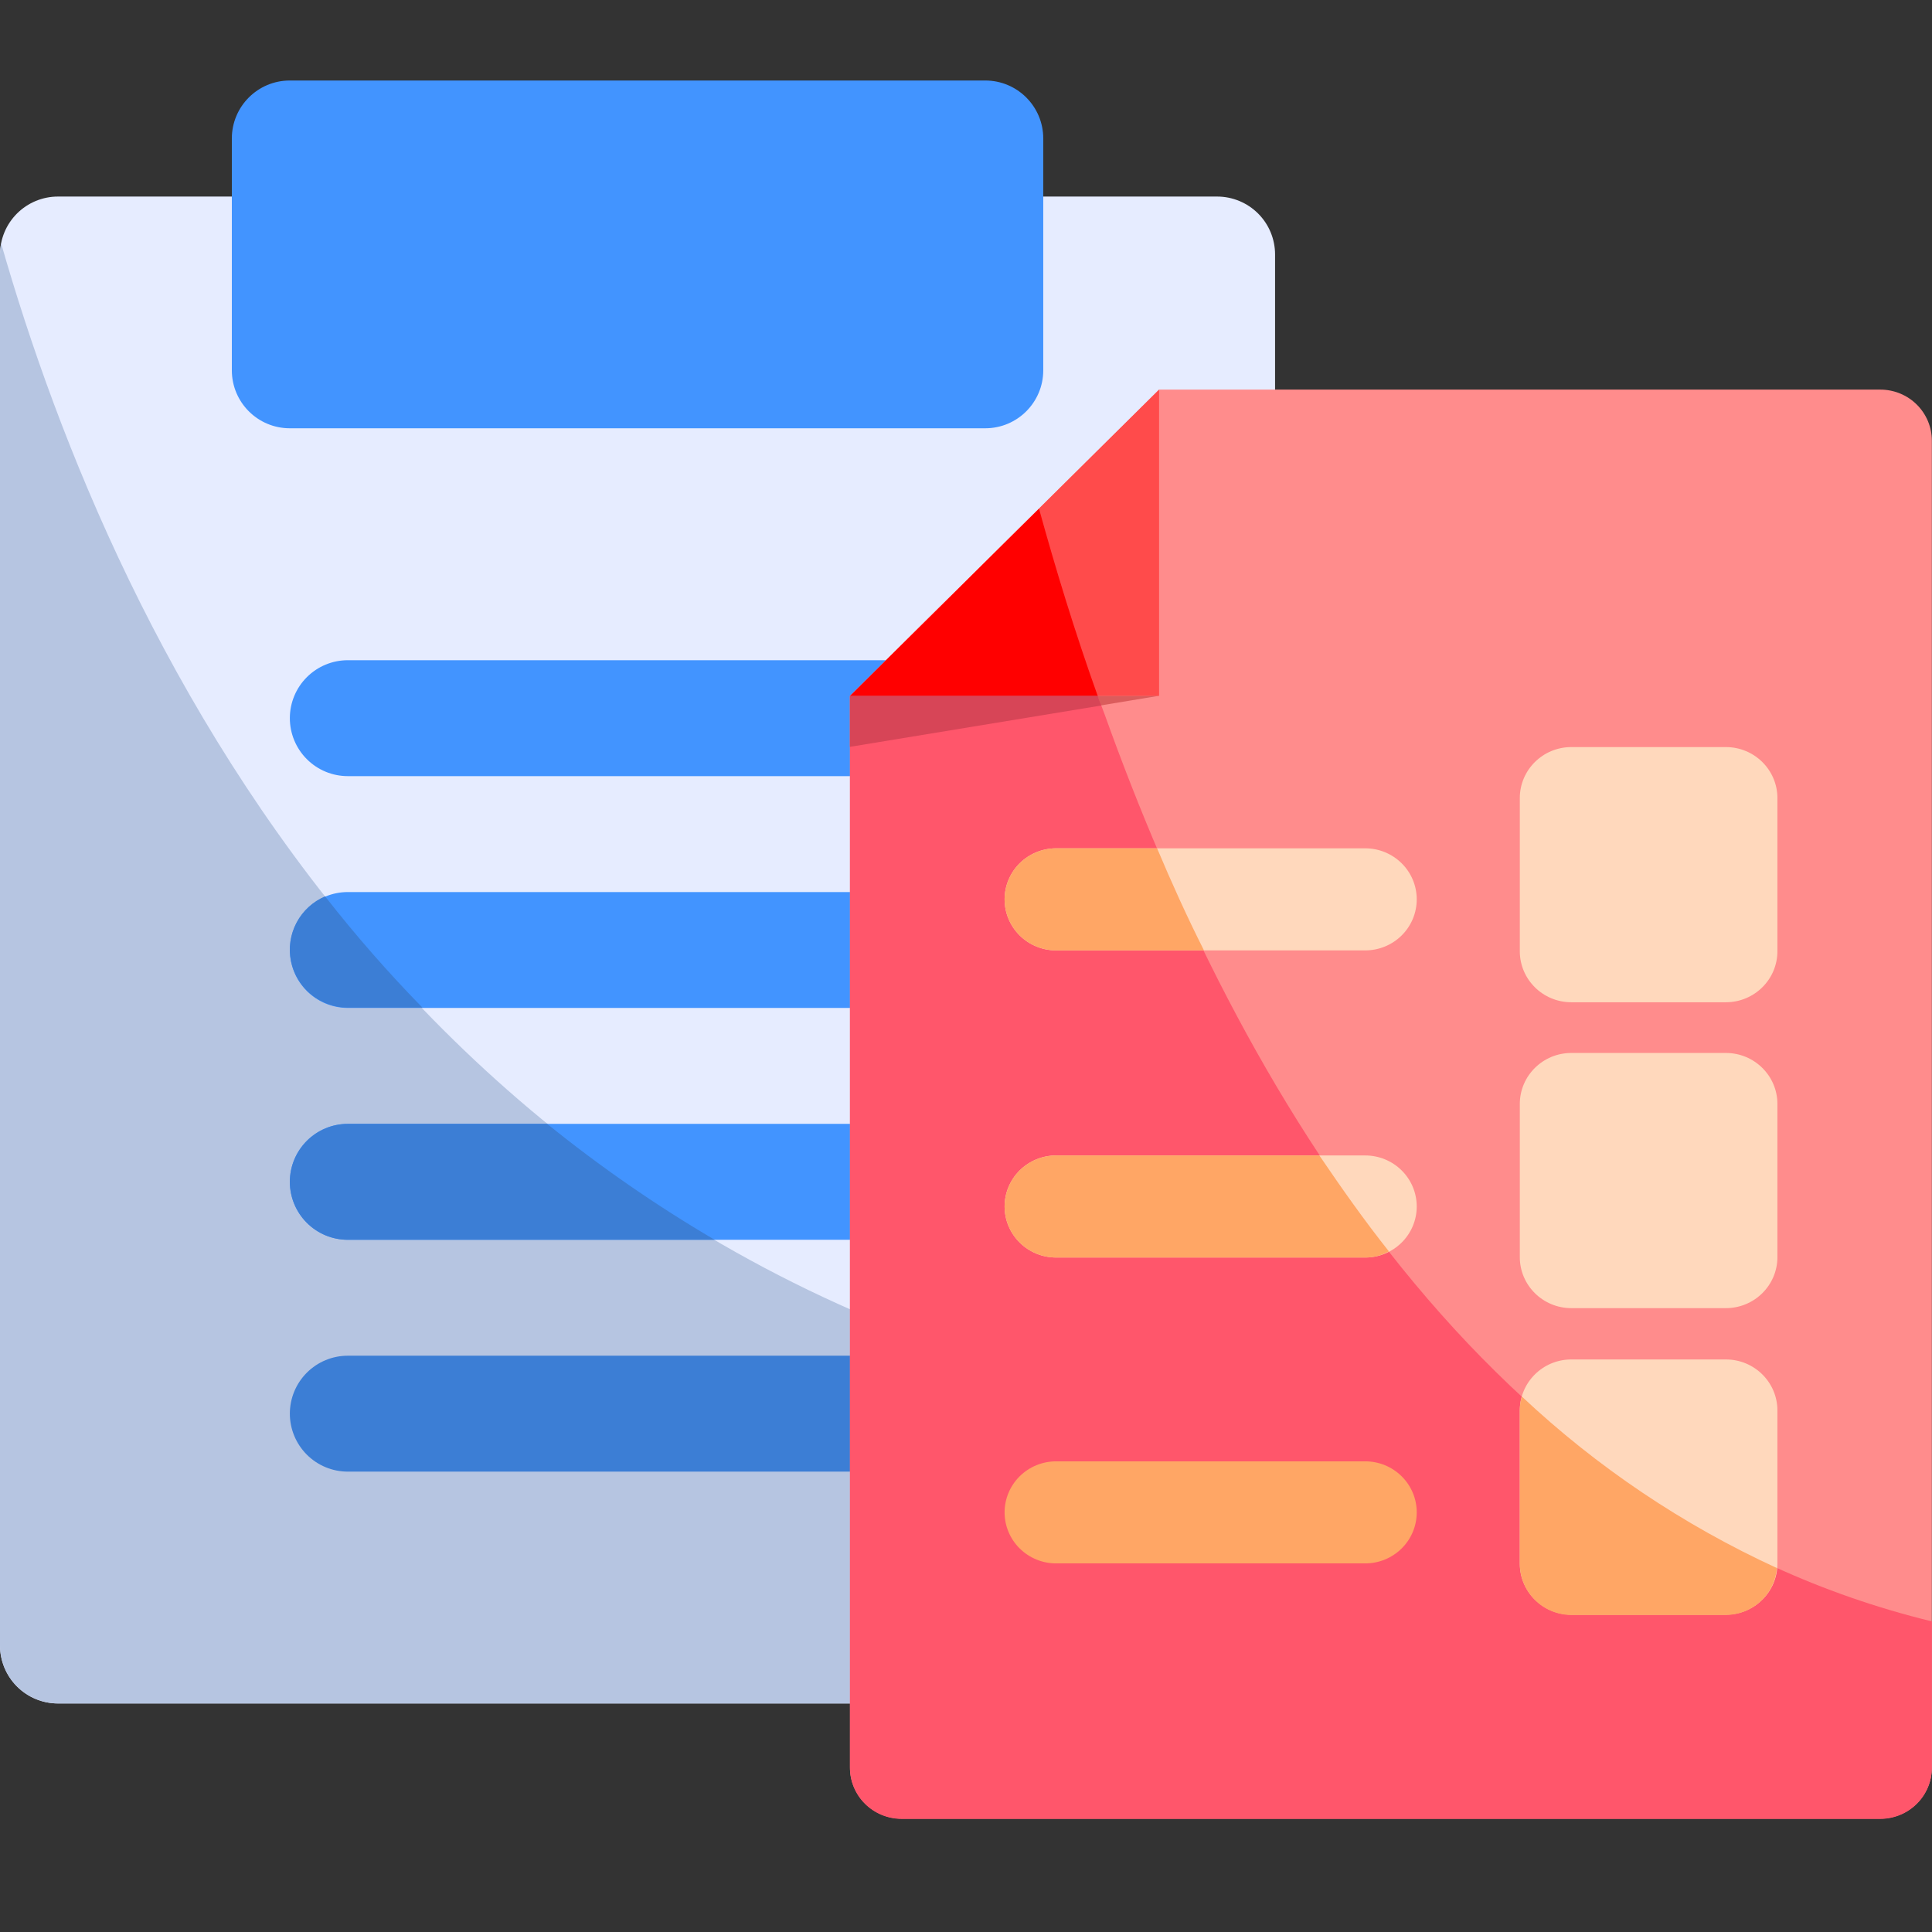 <svg width="80" height="80" viewBox="0 0 80 80" fill="none" xmlns="http://www.w3.org/2000/svg">
<rect x="0" y="0" width="80" height="80" fill="#333333" stroke="none"/>
<path d="M50.398 8.139H40.799C40.162 8.139 39.552 8.392 39.102 8.842C38.652 9.292 38.399 9.902 38.399 10.539V12.938H14.4V10.539C14.4 9.902 14.147 9.292 13.697 8.842C13.247 8.392 12.636 8.139 12 8.139H2.4C1.763 8.139 1.153 8.392 0.703 8.842C0.253 9.292 0 9.902 0 10.539V68.137C0 68.773 0.253 69.384 0.703 69.834C1.153 70.284 1.763 70.537 2.4 70.537H50.398C51.035 70.537 51.645 70.284 52.096 69.834C52.546 69.384 52.798 68.773 52.798 68.137V10.539C52.798 9.902 52.546 9.292 52.096 8.842C51.645 8.392 51.035 8.139 50.398 8.139Z" fill="#E6ECFF"/>
<path d="M52.798 58.921V68.136C52.797 68.772 52.543 69.382 52.093 69.831C51.644 70.281 51.034 70.534 50.398 70.536H2.4C1.764 70.534 1.155 70.281 0.705 69.831C0.255 69.382 0.002 68.772 0 68.136V10.538C0.003 10.385 0.019 10.232 0.048 10.082C4.728 26.425 17.831 54.793 52.798 58.921Z" fill="#B6C5E1"/>
<path d="M40.799 3.334H11.999C10.674 3.334 9.6 4.408 9.6 5.734V15.334C9.6 16.659 10.674 17.734 11.999 17.734H40.799C42.124 17.734 43.199 16.659 43.199 15.334V5.734C43.199 4.408 42.124 3.334 40.799 3.334Z" fill="#4294FF"/>
<path d="M38.401 32.138H14.402C13.765 32.138 13.155 31.885 12.705 31.435C12.255 30.985 12.002 30.374 12.002 29.738C12.002 29.101 12.255 28.491 12.705 28.041C13.155 27.591 13.765 27.338 14.402 27.338H38.401C39.038 27.338 39.648 27.591 40.098 28.041C40.548 28.491 40.801 29.101 40.801 29.738C40.801 30.374 40.548 30.985 40.098 31.435C39.648 31.885 39.038 32.138 38.401 32.138Z" fill="#4294FF"/>
<path d="M38.401 51.337H14.402C13.765 51.337 13.155 51.084 12.705 50.634C12.255 50.184 12.002 49.574 12.002 48.937C12.002 48.3 12.255 47.69 12.705 47.24C13.155 46.79 13.765 46.537 14.402 46.537H38.401C39.038 46.537 39.648 46.79 40.098 47.24C40.548 47.69 40.801 48.3 40.801 48.937C40.801 49.574 40.548 50.184 40.098 50.634C39.648 51.084 39.038 51.337 38.401 51.337Z" fill="#4294FF"/>
<path d="M38.401 60.937H14.402C13.765 60.937 13.155 60.684 12.705 60.234C12.255 59.784 12.002 59.173 12.002 58.537C12.002 57.9 12.255 57.29 12.705 56.84C13.155 56.39 13.765 56.137 14.402 56.137H38.401C39.038 56.137 39.648 56.39 40.098 56.84C40.548 57.29 40.801 57.9 40.801 58.537C40.801 59.173 40.548 59.784 40.098 60.234C39.648 60.684 39.038 60.937 38.401 60.937Z" fill="#3C7ED5"/>
<path d="M38.401 41.737H14.402C13.765 41.737 13.155 41.484 12.705 41.034C12.255 40.584 12.002 39.974 12.002 39.337C12.002 38.701 12.255 38.09 12.705 37.64C13.155 37.19 13.765 36.938 14.402 36.938H38.401C39.038 36.938 39.648 37.19 40.098 37.64C40.548 38.09 40.801 38.701 40.801 39.337C40.801 39.974 40.548 40.584 40.098 41.034C39.648 41.484 39.038 41.737 38.401 41.737Z" fill="#4294FF"/>
<path d="M29.586 51.337C27.157 49.913 24.838 48.308 22.65 46.537L29.586 51.337Z" fill="#4294FF"/>
<path d="M17.493 41.724H14.397C13.845 41.723 13.309 41.531 12.881 41.181C12.454 40.831 12.16 40.344 12.05 39.802C11.94 39.26 12.02 38.697 12.277 38.208C12.535 37.718 12.953 37.333 13.461 37.116C14.719 38.725 16.065 40.264 17.493 41.724Z" fill="#3C7ED5"/>
<path d="M29.593 51.337H14.402C13.765 51.337 13.155 51.084 12.705 50.634C12.255 50.184 12.002 49.574 12.002 48.937C12.002 48.3 12.255 47.69 12.705 47.24C13.155 46.79 13.765 46.537 14.402 46.537H22.658C24.846 48.308 27.165 49.913 29.593 51.337Z" fill="#3C7ED5"/>
<path d="M35.195 28.813V73.193C35.195 73.753 35.42 74.291 35.82 74.687C36.22 75.084 36.763 75.306 37.329 75.306H77.861C78.427 75.306 78.969 75.084 79.369 74.687C79.769 74.291 79.994 73.753 79.994 73.193V18.246C79.994 17.686 79.769 17.148 79.369 16.752C78.969 16.355 78.427 16.133 77.861 16.133H47.995L35.195 28.813Z" fill="#FF8C8C"/>
<path d="M47.995 28.811L35.195 30.925V28.811H47.995Z" fill="#DB5C5C"/>
<path d="M79.994 67.138V73.203C79.992 73.763 79.767 74.3 79.367 74.696C78.968 75.092 78.426 75.315 77.861 75.317H37.329C36.763 75.315 36.222 75.092 35.822 74.696C35.422 74.3 35.197 73.763 35.195 73.203V28.823L43.024 21.067C43.707 23.54 44.518 26.139 45.456 28.823C45.493 28.962 45.543 29.096 45.606 29.225C45.648 29.331 45.691 29.457 45.734 29.563C51.301 45.117 61.584 62.658 79.994 67.138Z" fill="#FF566B"/>
<path d="M71.465 30.935H65.065C63.887 30.935 62.932 31.881 62.932 33.048V39.388C62.932 40.555 63.887 41.501 65.065 41.501H71.465C72.643 41.501 73.599 40.555 73.599 39.388V33.048C73.599 31.881 72.643 30.935 71.465 30.935Z" fill="#FFD8BC"/>
<path d="M56.531 39.354H43.731C43.166 39.354 42.623 39.131 42.223 38.735C41.823 38.338 41.598 37.801 41.598 37.24C41.598 36.68 41.823 36.142 42.223 35.746C42.623 35.35 43.166 35.127 43.731 35.127H56.531C57.097 35.127 57.639 35.35 58.039 35.746C58.44 36.142 58.664 36.68 58.664 37.24C58.664 37.801 58.44 38.338 58.039 38.735C57.639 39.131 57.097 39.354 56.531 39.354Z" fill="#FFD8BC"/>
<path d="M71.465 43.601H65.065C63.887 43.601 62.932 44.547 62.932 45.714V52.054C62.932 53.221 63.887 54.167 65.065 54.167H71.465C72.643 54.167 73.599 53.221 73.599 52.054V45.714C73.599 44.547 72.643 43.601 71.465 43.601Z" fill="#FFD8BC"/>
<path d="M56.531 52.071H43.731C43.166 52.071 42.623 51.849 42.223 51.452C41.823 51.056 41.598 50.519 41.598 49.958C41.598 49.398 41.823 48.86 42.223 48.464C42.623 48.067 43.166 47.845 43.731 47.845H56.531C57.097 47.845 57.639 48.067 58.039 48.464C58.44 48.86 58.664 49.398 58.664 49.958C58.664 50.519 58.44 51.056 58.039 51.452C57.639 51.849 57.097 52.071 56.531 52.071Z" fill="#FFD8BC"/>
<path d="M71.465 56.292H65.065C63.887 56.292 62.932 57.238 62.932 58.405V64.745C62.932 65.912 63.887 66.859 65.065 66.859H71.465C72.643 66.859 73.599 65.912 73.599 64.745V58.405C73.599 57.238 72.643 56.292 71.465 56.292Z" fill="#FFD8BC"/>
<path d="M56.531 64.737H43.731C43.166 64.737 42.623 64.515 42.223 64.118C41.823 63.722 41.598 63.185 41.598 62.624C41.598 62.064 41.823 61.526 42.223 61.13C42.623 60.733 43.166 60.511 43.731 60.511H56.531C57.097 60.511 57.639 60.733 58.039 61.13C58.44 61.526 58.664 62.064 58.664 62.624C58.664 63.185 58.44 63.722 58.039 64.118C57.639 64.515 57.097 64.737 56.531 64.737Z" fill="#FFA665"/>
<path d="M35.195 28.813H47.995V16.133L35.195 28.813Z" fill="#FF4B4B"/>
<path d="M45.456 28.823H35.195L43.024 21.067C43.707 23.54 44.496 26.139 45.456 28.823Z" fill="#FF0000"/>
<path d="M49.854 39.354H43.731C43.166 39.354 42.623 39.131 42.223 38.735C41.823 38.338 41.598 37.801 41.598 37.24C41.598 36.68 41.823 36.142 42.223 35.746C42.623 35.35 43.166 35.127 43.731 35.127H47.913C48.51 36.543 49.15 37.959 49.854 39.354Z" fill="#FFA665"/>
<path d="M57.512 51.818C57.214 51.988 56.875 52.075 56.531 52.071H43.731C43.166 52.071 42.623 51.849 42.223 51.452C41.823 51.056 41.598 50.519 41.598 49.958C41.598 49.398 41.823 48.86 42.223 48.464C42.623 48.067 43.166 47.845 43.731 47.845H54.632C55.55 49.197 56.488 50.529 57.512 51.818Z" fill="#FFA665"/>
<path d="M73.578 64.93C73.535 65.457 73.294 65.949 72.903 66.309C72.512 66.668 71.999 66.87 71.466 66.874H65.066C64.501 66.873 63.959 66.649 63.559 66.253C63.16 65.857 62.934 65.321 62.933 64.761V58.421C62.928 58.22 62.957 58.02 63.018 57.829C66.126 60.748 69.692 63.146 73.578 64.93Z" fill="#FFA665"/>
<path d="M45.606 29.213L35.195 30.925V28.811H45.456C45.493 28.95 45.543 29.084 45.606 29.213Z" fill="#D74557"/>
</svg>
